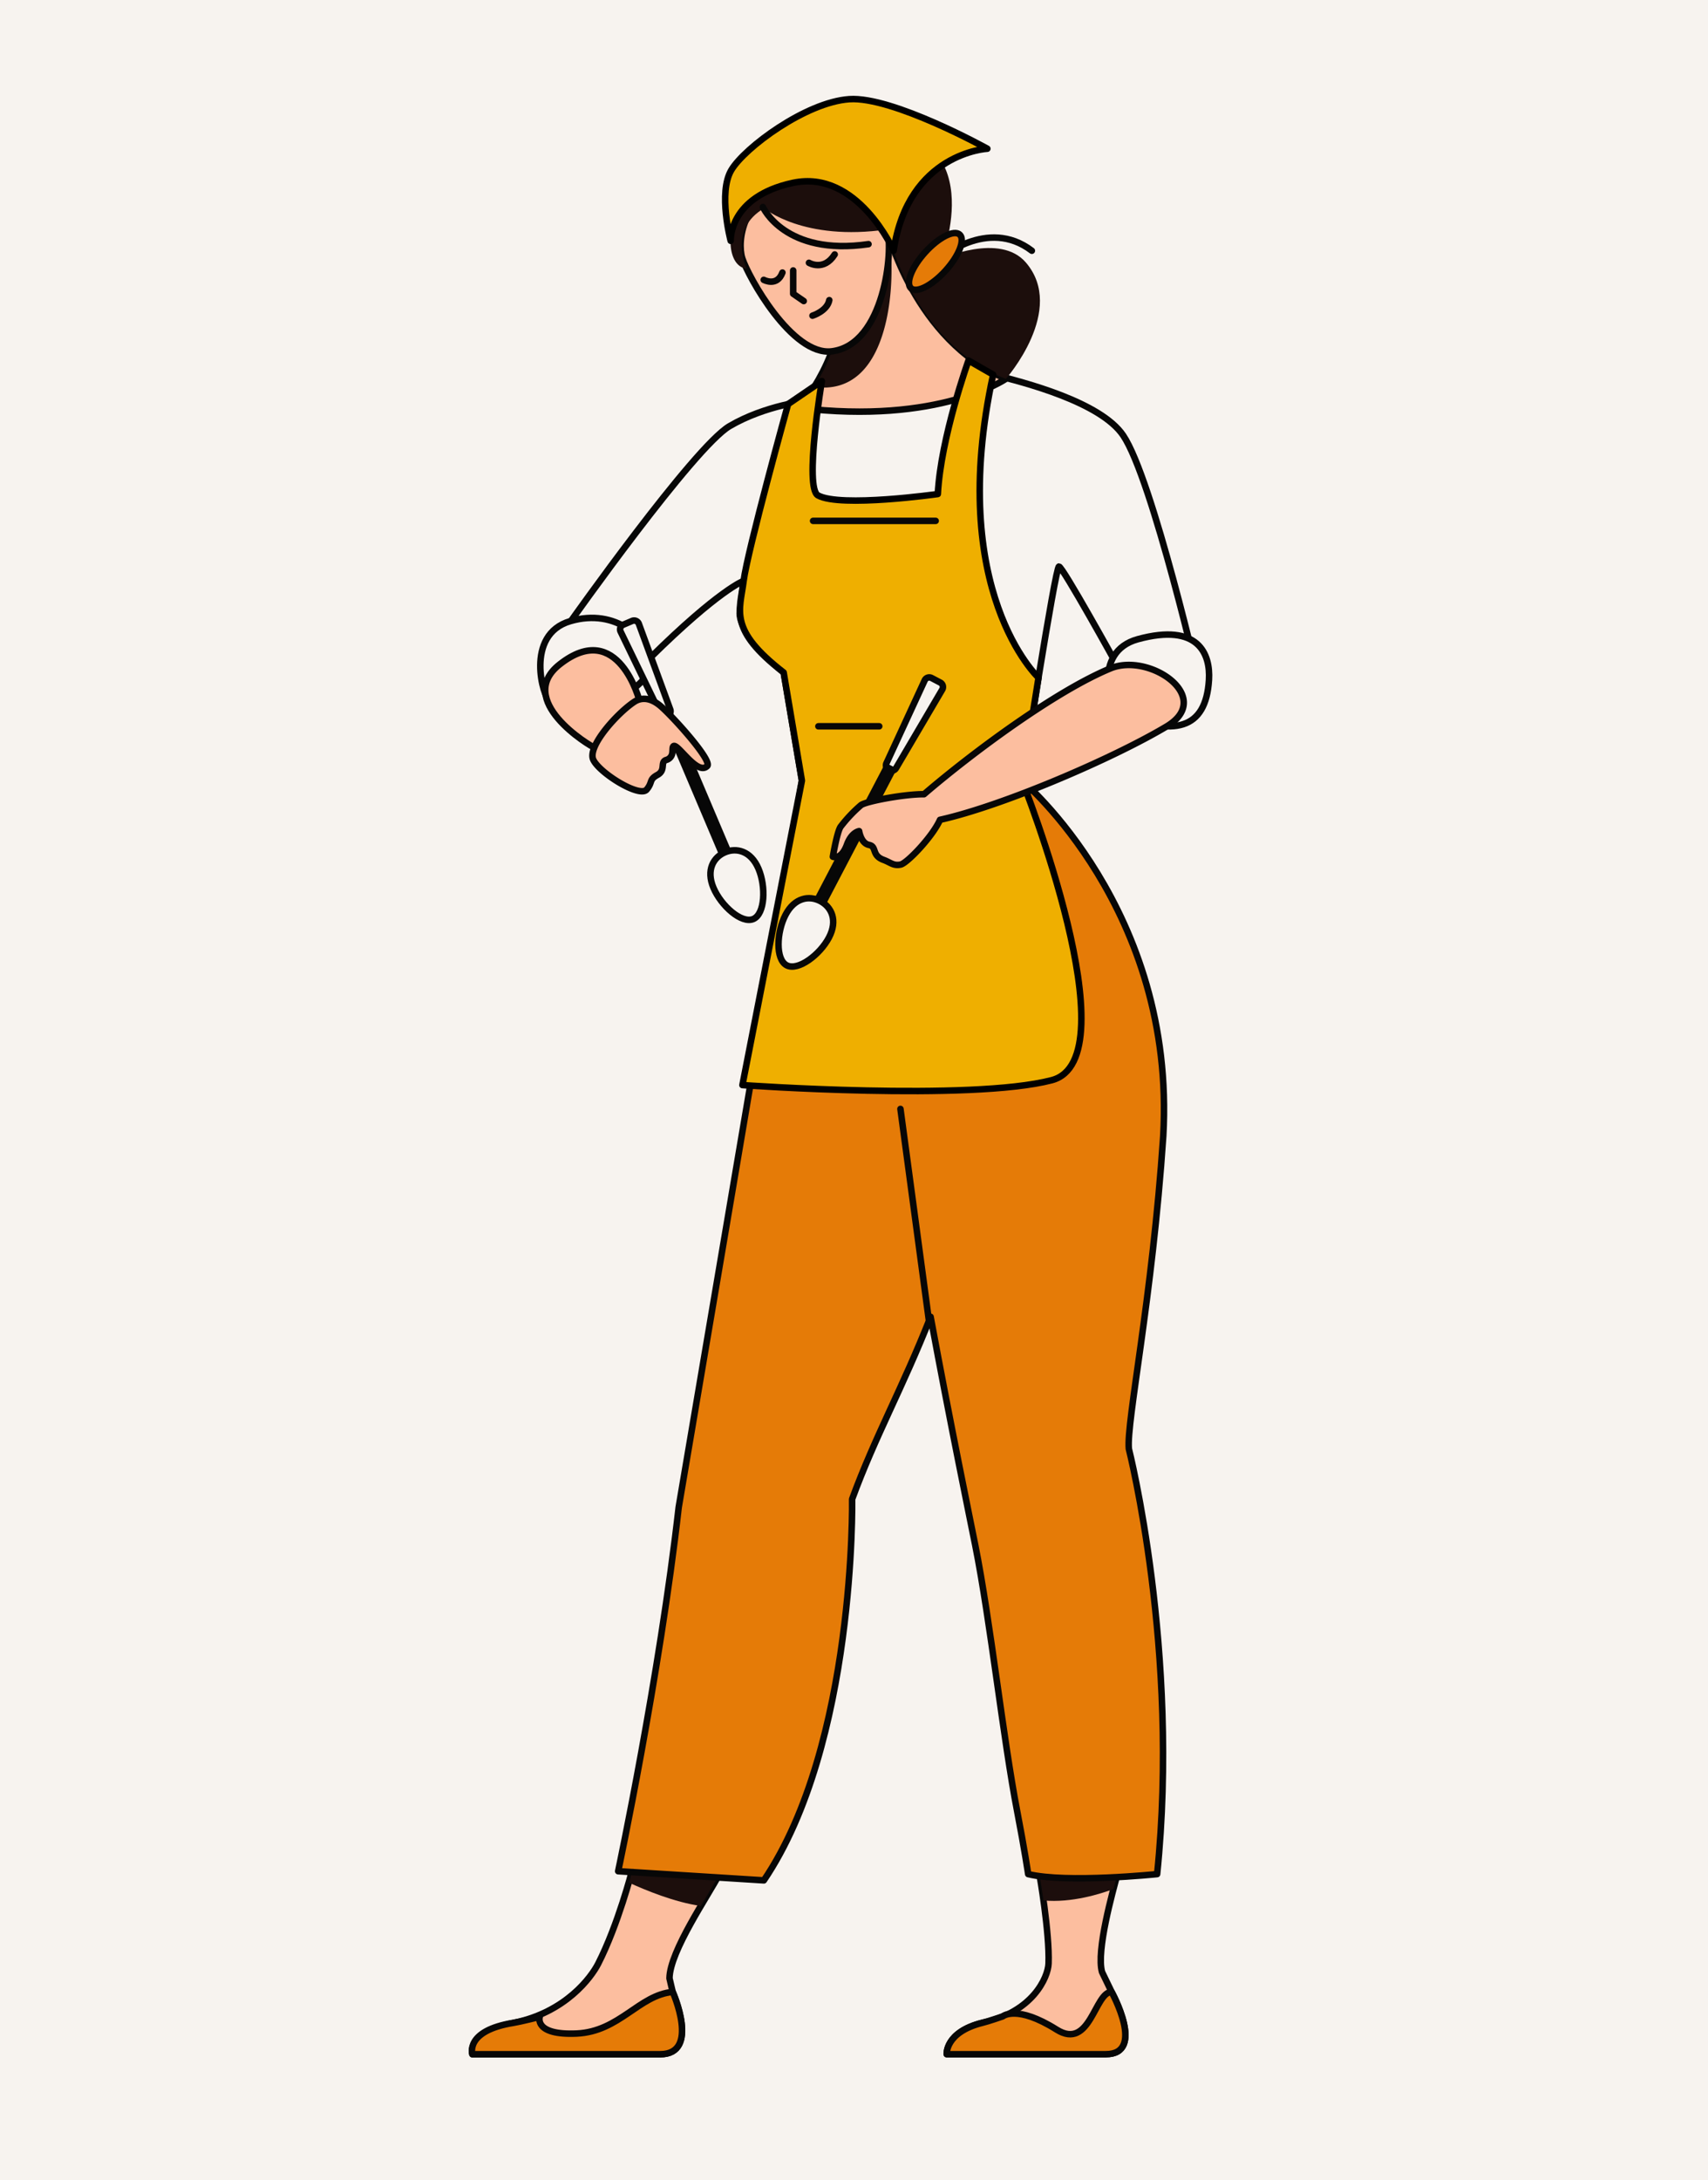 <svg xmlns="http://www.w3.org/2000/svg" viewBox="0 0 1051.1 1340.81"><defs><style>.cls-1,.cls-5{fill:#f7f3ef;}.cls-2{fill:#fcbe9f;}.cls-2,.cls-4,.cls-5,.cls-6{stroke:#070707;}.cls-2,.cls-4,.cls-5,.cls-6,.cls-7{stroke-linecap:round;stroke-linejoin:round;stroke-width:4px;}.cls-3{fill:#1c0e0c;}.cls-4{fill:#e57b07;}.cls-6{fill:none;}.cls-7{fill:#efaf00;stroke:#000;}</style></defs><g id="Layer_2" data-name="Layer 2"><rect class="cls-1" x="-2212.17" y="-46.66" width="7197.02" height="2279.9"/></g><g id="Chars"><g id="WOMAN"><g id="LEGS"><g id="LEFT_LEG" data-name="LEFT LEG"><path id="FOOT" class="cls-2" d="M412,1216.74c.16-16.72,24.2-51.43,30.68-64.1l-53.79-1.92s-8.45,32.9-20.75,57c-4.27,8.37-20,29.93-52.09,36.43-29.79,6-25.36,19.3-25.36,19.3H406.22c24.84,0,7.75-38.3,7.75-38.3Z"/><path id="SHADOW" class="cls-3" d="M387.29,1158c9.65,4.41,27.83,12,44,14.23,4.75-8.06,9.14-15.14,11.39-19.54l-53.79-1.93S388.41,1153.39,387.29,1158Z"/><path id="SHOES" class="cls-4" d="M414,1225.12s17.09,38.3-7.75,38.3H290.67s-4.65-14.49,25.36-19.3c4.17-.67,16.11-3.65,16.11-3.65s-3.71,11.4,22.7,10.23S393.16,1227,414,1225.12Z"/></g><g id="RIGHT_LEG" data-name="RIGHT LEG"><path id="FOOT-2" data-name="FOOT" class="cls-2" d="M678.19,1212.89c-3.7-13.09,6.62-49.58,9.47-60.25h-48s6.31,35.71,5.62,55c-.31,8.54-9.82,30.16-40.77,36.43-22.9,5.72-21.9,19.3-21.9,19.3h97.87c24.85,0,3.6-38.3,3.6-38.3Z"/><path id="SHADOW-2" data-name="SHADOW" class="cls-3" d="M687.65,1152.65h-48s1.19,6.86,2.48,16.19c17.47,1.65,35.43-4.15,43.08-7C686.21,1158,687.08,1154.79,687.65,1152.65Z"/><path id="SHOES-2" data-name="SHOES" class="cls-4" d="M684.07,1225.12s21.25,38.3-3.6,38.3H582.6s-1-13.58,21.9-19.3c4.1-1,12.64-4,12.64-4s8.47-7.32,33.1,8.16C671,1261.34,673.63,1225.12,684.07,1225.12Z"/></g><path id="PANTS" class="cls-4" d="M715.86,698.77C709.09,799,693.12,874.51,694.69,891.09c0,0,31.5,124.22,17.41,261.56,0,0-55.68,5.76-79.36,0,0,0-2.28-15.4-6.75-38.5-8.58-44.34-16.49-117.08-25.82-163.76-3.09-15.47-15.48-75.63-27.48-140.51C555.15,854.29,538.72,883,524.4,922c0,0,2.46,150.63-54.32,234.5l-89.66-5.63S405.84,1031.33,417.67,927l75.84-446.89H629S723.82,559.54,715.86,698.77Z"/><line id="SHADOW-3" data-name="SHADOW" class="cls-5" x1="571.99" y1="814.73" x2="554.13" y2="682.03"/></g><path id="SHIRT" class="cls-5" d="M611.14,230.43c18.8,4.62,66.21,16.78,80.1,37.42C709.3,294.68,739,423.94,739,423.94L687.2,408.66s-33.26-60.22-35.51-60.22S629,480.11,629,480.11H493.51L482.28,413.6s-28.76-23.37-27-37.75,2.34-18.6,2.34-18.6S442.27,362.91,400,404.7L350.61,383S427,275,449,262.08s48.08-15.65,48.08-15.65Z"/><g id="HEAD"><g id="NECK"><path class="cls-2" d="M545.93,141.08S562.85,209.28,619,233c0,0-41,28.38-127.21,17.85,0,0,30.58-34.8,24.8-73.44Z"/><path class="cls-3" d="M508.47,238.36a14.91,14.91,0,0,1-6.79-1.38c8.35-13.67,18.45-35.89,14.91-59.55l28.35-35.12c1.15,1.58,1.74,2.55,1.74,2.55C550.67,157.16,553,236.42,508.47,238.36Z"/></g><path id="HEAD-2" data-name="HEAD" class="cls-2" d="M545.93,141.08c4,12.3-1.5,71-34.06,75-24.47,3-51.55-46.15-55.06-57.18s.78-37.44,27-45.38C518.86,102.86,545.93,141.08,545.93,141.08Z"/><g id="HAIR"><path class="cls-3" d="M470.24,128.1s24.17,20.5,75.69,13c0,0,15,69.32,73.07,91.94,0,0,37.46-42.44,12.27-71.64-16-18.52-51.87-2.25-51.87-2.25s32-80.48-47.38-80.86-96.38,83.87-72.55,87C459.47,165.26,447.79,141.08,470.24,128.1Z"/><path class="cls-6" d="M635,154.21c-27.44-20.9-57.15,5.3-57.15,5.3"/><path class="cls-6" d="M469.48,127.34s13.51,30.34,65,22.82"/></g><path id="SHAWL" class="cls-7" d="M449.66,148.11s-7.88-29.59.39-43.5S495.93,62.87,522.62,61s85,30.46,85,30.46-48.79,2.46-57.68,62.71c0,0-22.26-50.24-62-41.7S449.66,148.11,449.66,148.11Z"/></g><path id="APRON" class="cls-7" d="M596,221.72s-17.07,47.42-18.87,82.13c0,0-59.9,8.48-73.74.85-8.62-4.75,2.37-70.32,2.37-70.32L485,248.53s-25,90.12-27.37,108.72-9.53,29.84,24.62,56.35l11.23,66.51L456.88,667.37s140.44,10,190.32-3S629,480.11,629,480.11l10.11-63.29s-57-53.1-27.92-186.39Z"/><g id="HANDS"><g id="RIGHT_HAND" data-name="RIGHT HAND"><path class="cls-5" d="M687.5,438.8c-3.93-1.61-15.76-37.88,12.71-45.66,37.33-10.21,44.77,9.08,43.78,25.05C742.08,449,722.54,453.13,687.5,438.8Z"/><path class="cls-5" d="M547.3,473.64l-.4-.21a3.1,3.1,0,0,1-1.31-4.18l23.53-50.95a3.09,3.09,0,0,1,4.17-1.31l5.34,2.8a3.09,3.09,0,0,1,1.31,4.17l-28.46,48.37A3.1,3.1,0,0,1,547.3,473.64Z"/><rect class="cls-5" x="524.13" y="467.39" width="3.98" height="92.45" transform="translate(298.17 -185.41) rotate(27.63)"/><path class="cls-5" d="M510.15,576.59c-5.56,10.6-19,20.76-26,17.13s-6.26-20.48-.71-31.09,14.57-12,21.39-8.42S515.7,566,510.15,576.59Z"/><path class="cls-2" d="M717.88,446.82c-33.13,19.77-101,48.87-139.4,57.4-4.69,10.48-20.32,26.71-24.21,27.52-4.48.94-6.14-1.27-10.56-2.89-7.55-2.78-3.93-8.22-8.91-9.19s-6.1-8.48-6.1-8.48-4.69.61-7.51,8.33c-3.52,9.65-8.65,7.41-8.65,7.41s2.62-15.63,4.86-18.58a87.87,87.87,0,0,1,12.37-13.09c2.79-2.36,26.9-6.89,38.87-6.77,30-25.74,81-63.46,114.74-77.4C707.59,401.07,747.69,429,717.88,446.82Z"/></g><g id="LEFT_HAND" data-name="LEFT HAND"><path class="cls-5" d="M338.24,431.08c-3.93-1.61-15.6-40.74,12.71-49.05s48.75,11.12,49.88,27.08C401.35,416.59,373.28,445.41,338.24,431.08Z"/><path class="cls-2" d="M366.67,460.27c-4.5-1.8-50-29.8-22.23-51.66,36.28-28.57,49.22,22.81,49.22,22.81Z"/><path class="cls-5" d="M410.78,440.28l-.42.17a3.08,3.08,0,0,1-4.05-1.63L381.85,388.3a3.08,3.08,0,0,1,1.64-4.05l5.54-2.36a3.11,3.11,0,0,1,4.06,1.64l19.33,52.69A3.1,3.1,0,0,1,410.78,440.28Z"/><rect class="cls-5" x="426.25" y="435.79" width="3.98" height="92.45" transform="translate(-154.26 205.57) rotate(-22.99)"/><path class="cls-5" d="M466.78,534.31c4.68,11,4,27.87-3.22,30.93s-19.8-8.15-24.48-19.17,0-18.87,7.06-21.87S462.11,523.29,466.78,534.31Z"/><path class="cls-2" d="M390.42,431.6c2.4-1.56,8.41-4.3,16.8,3.27s31.26,33.08,28,36.29c-6.17,6.16-18.38-14.53-20.81-12.2-.7.67-.4,2.28-.64,4a5.15,5.15,0,0,1-3.87,4.47c-3.82,1.34.05,6.23-5.33,9.18s-2.75,4.39-6.6,9c-4.35,5.17-29-10.12-32.86-18.33S380.18,438.27,390.42,431.6Z"/></g></g></g><path class="cls-6" d="M470,172.12s8.19,4.49,11.51-4.49"/><path class="cls-6" d="M497.82,161.63s9.12,5.49,15.85-5.14"/><polyline class="cls-6" points="488.12 166.34 488.12 180.68 494.63 185.16"/><path class="cls-6" d="M500,194.16s9.07-2.85,10.34-9.56"/><line class="cls-6" x1="500.37" y1="320.36" x2="575.81" y2="320.36"/><line class="cls-6" x1="503.63" y1="446.7" x2="541.08" y2="446.7"/><ellipse class="cls-4" cx="575.63" cy="160.83" rx="22.3" ry="8.44" transform="translate(69.7 479.02) rotate(-47.78)"/></g></svg>